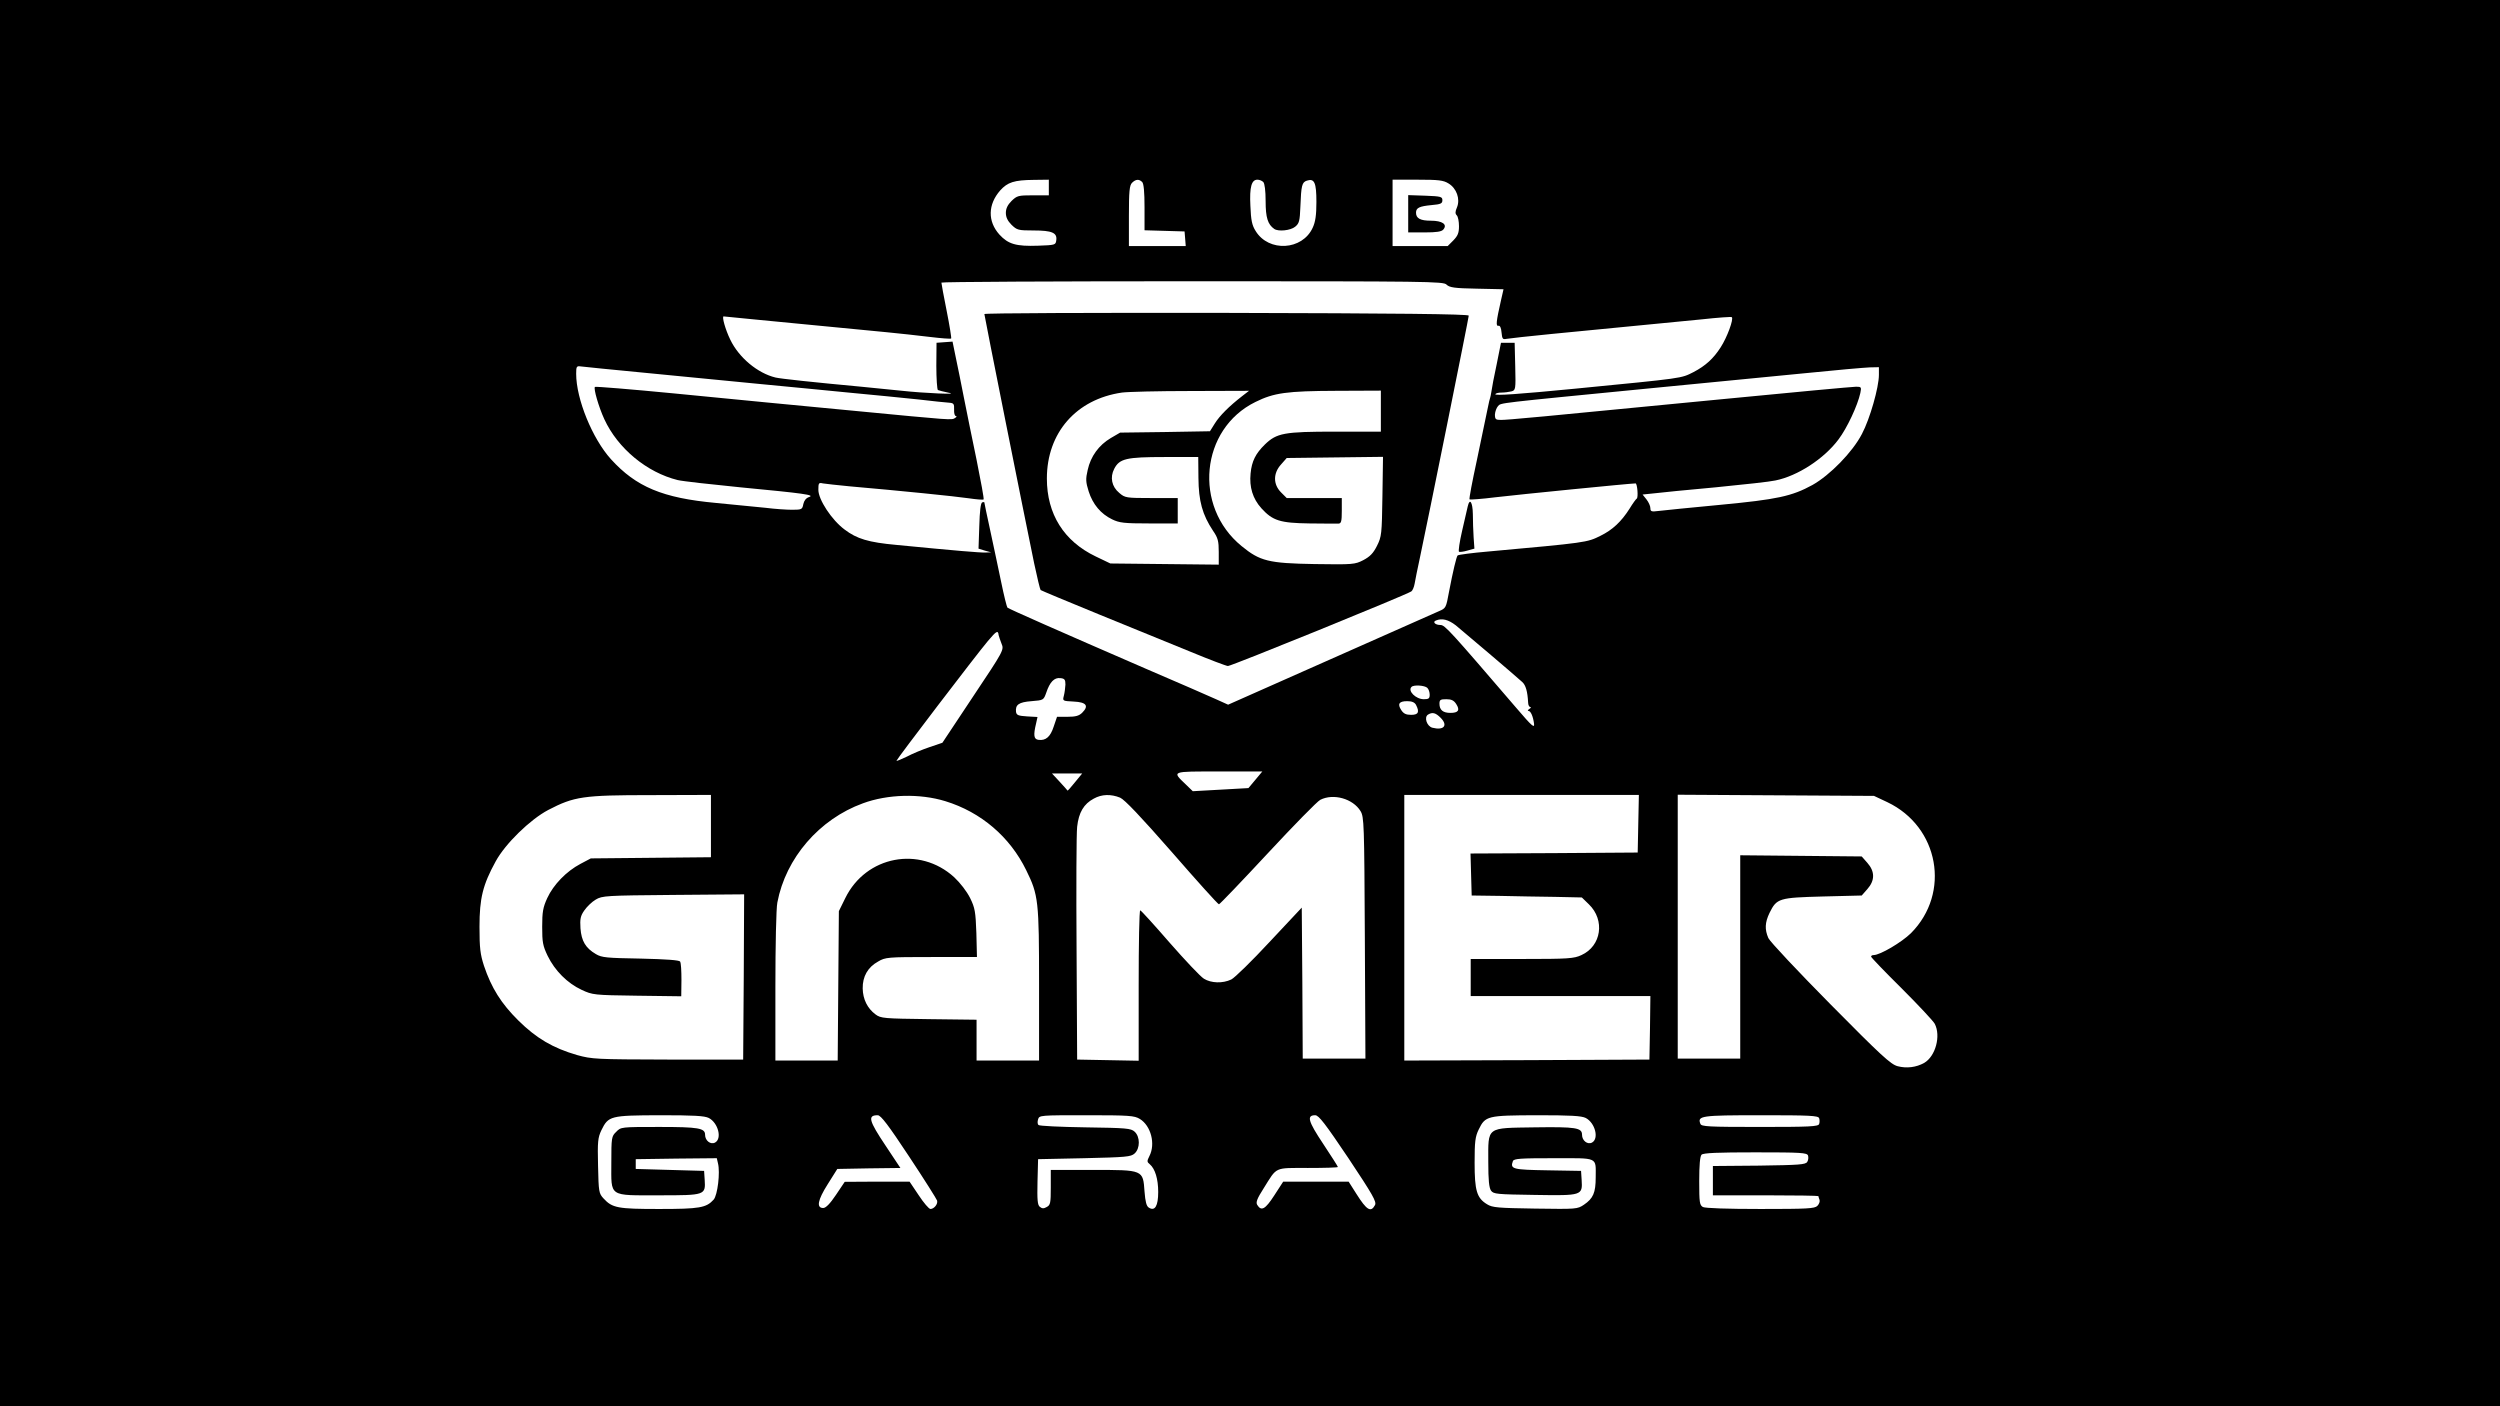 <?xml version="1.0" standalone="no"?>
<!DOCTYPE svg PUBLIC "-//W3C//DTD SVG 20010904//EN"
 "http://www.w3.org/TR/2001/REC-SVG-20010904/DTD/svg10.dtd">
<svg version="1.0" xmlns="http://www.w3.org/2000/svg"
 width="1280pt" height="720pt" viewBox="0 0 1280 720"
 preserveAspectRatio="xMidYMid meet">

<g transform="translate(0,720) scale(0.1,-0.1)"
fill="#000000" stroke="none">
<path d="M0 3600 l0 -3600 6400 0 6400 0 0 3600 0 3600 -6400 0 -6400 0 0
-3600z m5370 2640 l0 -40 -81 0 c-76 0 -82 -2 -110 -29 -20 -20 -29 -39 -29
-61 0 -22 9 -41 29 -61 28 -27 34 -29 113 -29 95 0 122 -12 116 -51 -3 -23 -6
-24 -93 -27 -113 -4 -153 8 -198 57 -61 68 -59 154 4 226 38 42 71 53 172 54
l77 1 0 -40z m478 28 c8 -8 12 -51 12 -130 l0 -117 103 -3 102 -3 3 -37 3 -38
-145 0 -146 0 0 154 c0 127 3 157 16 170 19 19 36 20 52 4z m620 0 c7 -7 12
-44 12 -98 0 -84 11 -119 44 -142 21 -15 84 -8 107 11 21 17 24 29 27 103 4
108 8 125 33 133 39 13 49 -10 49 -109 0 -67 -5 -102 -19 -132 -53 -116 -225
-126 -292 -17 -19 30 -24 55 -27 129 -5 97 6 134 36 134 10 0 23 -5 30 -12z
m948 -7 c42 -25 61 -80 44 -122 -10 -23 -10 -33 -1 -42 6 -6 11 -31 11 -55 0
-35 -6 -49 -29 -73 l-29 -29 -141 0 -141 0 0 170 0 170 128 0 c108 0 132 -3
158 -19z m-10 -518 c15 -15 40 -19 155 -21 l137 -3 -13 -57 c-25 -110 -27
-133 -13 -130 8 2 14 -10 16 -35 3 -32 6 -36 25 -32 12 2 115 14 230 25 506
49 631 61 771 75 82 9 151 14 153 11 10 -10 -24 -103 -57 -154 -37 -58 -78
-95 -139 -127 -66 -33 -44 -30 -606 -85 -289 -28 -414 -37 -409 -28 3 5 17 8
32 8 15 0 37 3 50 6 22 6 23 9 20 128 l-3 121 -35 0 -35 0 -22 -110 c-13 -60
-25 -123 -27 -140 -3 -16 -5 -30 -6 -30 -1 0 -8 -29 -15 -65 -7 -36 -32 -152
-54 -259 -23 -106 -40 -195 -37 -198 2 -2 62 2 133 11 128 15 682 70 717 71 9
0 15 -73 6 -78 -3 -1 -20 -24 -37 -52 -42 -66 -87 -108 -148 -138 -70 -35 -72
-35 -578 -81 -81 -7 -150 -16 -154 -20 -6 -6 -24 -81 -44 -186 -15 -82 -16
-84 -51 -99 -18 -8 -269 -119 -557 -247 l-523 -232 -62 28 c-33 15 -198 87
-366 159 -438 190 -694 303 -702 310 -3 3 -18 62 -32 131 -14 69 -40 188 -56
264 -17 77 -30 141 -30 143 0 3 -5 3 -11 1 -8 -3 -13 -46 -15 -121 l-4 -116
32 -10 33 -9 -30 -1 c-27 -1 -147 9 -455 39 -143 13 -203 31 -266 79 -66 49
-134 153 -134 203 0 35 2 38 23 33 12 -2 74 -9 137 -15 263 -23 540 -51 608
-61 41 -6 76 -9 78 -6 3 2 -14 94 -36 203 -23 110 -52 253 -65 319 -13 66 -31
157 -41 203 l-17 83 -41 -3 -41 -3 -1 -118 c0 -65 4 -121 8 -124 5 -2 30 -9
56 -14 58 -10 -120 -3 -248 11 -47 5 -137 14 -200 20 -248 23 -414 41 -439 47
-92 22 -188 102 -232 194 -25 51 -44 119 -34 119 3 0 71 -7 152 -15 142 -14
443 -43 683 -66 63 -6 162 -17 220 -24 58 -7 107 -11 110 -8 2 2 -8 66 -23
141 -15 75 -27 140 -27 145 0 4 578 7 1284 7 1210 0 1286 -1 1302 -17z m-4091
-453 c176 -17 435 -42 575 -56 140 -13 350 -34 465 -45 116 -11 271 -26 345
-34 74 -9 147 -16 161 -17 22 -2 25 -6 24 -35 -1 -18 3 -33 9 -33 6 0 4 -5 -4
-10 -17 -12 -19 -11 -510 36 -201 19 -403 39 -450 43 -47 5 -264 26 -482 47
-218 21 -399 36 -402 33 -8 -8 19 -102 48 -165 69 -150 218 -273 376 -312 25
-6 169 -22 320 -37 324 -31 386 -39 352 -50 -15 -5 -25 -18 -29 -36 -5 -27 -8
-29 -57 -29 -28 0 -89 4 -136 10 -47 5 -161 16 -255 25 -272 25 -408 82 -537
224 -95 105 -178 308 -178 437 0 37 2 41 23 38 12 -2 166 -17 342 -34z m6305
-9 c0 -64 -46 -226 -87 -303 -48 -93 -164 -211 -253 -261 -106 -58 -180 -74
-475 -102 -148 -14 -289 -28 -312 -31 -38 -5 -43 -3 -43 14 0 11 -9 31 -20 45
l-20 25 58 6 c31 4 174 18 317 31 143 14 280 29 305 35 114 23 249 111 323
210 44 58 98 174 112 238 6 30 5 32 -22 32 -16 0 -330 -29 -698 -65 -933 -91
-1085 -105 -1120 -105 -27 0 -31 3 -31 28 1 15 8 34 16 43 17 17 -17 13 770
90 283 28 643 63 800 78 157 16 306 29 333 30 l47 1 0 -39z m-2166 -1283 c40
-33 303 -256 340 -290 18 -16 27 -49 30 -105 0 -13 6 -23 11 -23 6 0 3 -5 -5
-10 -8 -5 -10 -10 -4 -10 11 0 23 -27 28 -63 4 -28 -8 -18 -91 79 -340 396
-365 424 -388 424 -27 0 -42 16 -23 23 31 13 63 5 102 -25z m-2341 -50 c2 -7
8 -27 15 -44 13 -31 12 -34 -145 -269 l-158 -238 -65 -22 c-36 -12 -89 -34
-117 -49 -29 -14 -53 -24 -53 -21 0 7 408 542 468 613 44 52 52 57 55 30z
m342 -253 c-1 -16 -4 -42 -8 -57 -7 -27 -7 -27 50 -30 66 -3 79 -22 44 -57
-16 -16 -34 -21 -75 -21 l-54 0 -17 -50 c-17 -53 -41 -73 -78 -68 -24 3 -27
23 -12 85 l7 32 -53 3 c-45 3 -54 6 -57 23 -4 37 14 50 79 55 62 5 62 5 76 44
18 54 41 78 72 74 22 -2 26 -8 26 -33z m1853 -17 c7 -7 12 -22 12 -35 0 -19
-5 -23 -30 -23 -41 0 -84 43 -63 63 11 12 68 8 81 -5z m148 -83 c20 -31 11
-45 -30 -45 -38 0 -56 15 -56 47 0 20 5 23 35 23 26 0 39 -6 51 -25z m-206 -4
c19 -37 12 -51 -25 -51 -26 0 -39 6 -51 25 -20 31 -11 45 31 45 24 0 38 -6 45
-19z m126 -66 c39 -39 17 -66 -42 -51 -28 7 -44 53 -23 67 23 14 39 10 65 -16z
m-948 -317 l-36 -43 -142 -8 -143 -8 -34 33 c-74 71 -80 68 168 68 l222 0 -35
-42z m-924 -13 c-20 -25 -37 -44 -38 -43 -1 2 -19 22 -41 46 l-39 42 78 0 77
0 -37 -45z m-1864 -224 l0 -160 -307 -3 -308 -3 -53 -28 c-72 -38 -138 -106
-170 -175 -22 -48 -26 -71 -26 -147 0 -79 3 -97 28 -149 37 -76 101 -140 174
-174 56 -26 62 -27 283 -30 l227 -3 1 83 c0 46 -2 88 -7 95 -5 7 -69 12 -202
15 -173 3 -199 5 -229 23 -53 31 -74 67 -79 132 -3 48 0 64 20 92 13 19 39 44
58 55 33 20 53 21 398 24 l362 3 -2 -423 -3 -423 -385 0 c-370 1 -388 2 -465
23 -124 36 -209 86 -301 177 -88 87 -138 167 -176 280 -19 59 -23 90 -23 200
0 146 17 215 83 335 49 90 176 214 269 263 133 69 177 76 526 76 l307 1 0
-159z m1200 127 c183 -56 331 -183 414 -353 63 -128 66 -156 66 -587 l0 -388
-160 0 -160 0 0 105 0 104 -244 3 c-231 3 -246 4 -273 24 -42 31 -65 78 -66
133 -1 61 26 109 79 138 37 22 49 23 273 23 l233 0 -3 123 c-4 109 -7 128 -32
179 -17 34 -50 77 -82 107 -177 161 -451 109 -557 -107 l-33 -67 -3 -382 -3
-383 -159 0 -160 0 0 379 c0 208 4 402 10 430 43 228 215 427 438 508 127 47
292 51 422 11z m895 18 c23 -10 104 -95 266 -280 127 -146 235 -266 240 -266
4 0 116 117 249 260 133 143 254 267 270 275 67 34 167 6 206 -58 18 -30 19
-62 22 -649 l3 -618 -161 0 -160 0 -2 387 -3 386 -165 -176 c-90 -97 -179
-184 -196 -192 -44 -21 -103 -19 -140 4 -18 11 -96 94 -175 184 -79 91 -147
166 -151 166 -5 1 -8 -172 -8 -384 l0 -386 -157 3 -158 3 -3 565 c-2 311 -1
593 3 627 8 73 34 117 85 144 41 23 88 24 135 5z m2653 -133 l-3 -148 -428 -3
-428 -2 3 -108 3 -107 145 -2 c80 -2 207 -4 282 -5 l137 -3 36 -35 c84 -81 64
-214 -38 -260 -38 -18 -67 -20 -304 -20 l-263 0 0 -95 0 -95 460 0 460 0 -2
-162 -3 -163 -627 -3 -628 -2 0 680 0 680 600 0 601 0 -3 -147z m1275 110
c265 -126 326 -465 121 -671 -48 -47 -158 -112 -191 -112 -7 0 -13 -3 -13 -8
0 -4 70 -77 156 -162 85 -85 162 -167 170 -182 32 -62 4 -166 -54 -200 -41
-23 -90 -29 -136 -17 -35 9 -84 54 -344 317 -167 169 -310 321 -318 339 -19
44 -18 79 6 129 37 75 48 78 273 84 l199 5 29 33 c39 44 39 90 0 134 l-29 33
-311 3 -311 3 0 -521 0 -520 -160 0 -160 0 0 675 0 676 503 -3 502 -3 68 -32z
m-6034 -1617 c48 -25 69 -106 32 -126 -23 -12 -51 10 -51 40 0 34 -33 40 -235
40 -195 0 -196 0 -220 -25 -24 -23 -25 -29 -25 -159 0 -177 -17 -166 247 -166
233 0 236 1 231 79 l-3 46 -175 5 -175 5 0 25 0 25 207 3 208 2 6 -26 c12 -47
-2 -163 -22 -186 -38 -42 -72 -48 -279 -48 -212 0 -240 5 -285 54 -24 26 -25
34 -28 167 -3 124 -1 144 17 182 36 74 46 76 299 77 174 0 229 -3 251 -14z
m1026 -198 c77 -116 141 -218 143 -225 5 -18 -16 -43 -34 -43 -8 0 -35 32 -60
70 l-47 70 -166 0 -166 -1 -45 -67 c-30 -45 -52 -67 -65 -67 -36 0 -29 40 23
122 l49 78 161 3 162 2 -75 113 c-87 130 -94 157 -41 157 16 0 54 -50 161
-212z m1181 193 c57 -35 81 -128 49 -190 -13 -26 -13 -30 2 -42 27 -23 43 -75
43 -142 0 -72 -17 -100 -48 -80 -12 7 -18 30 -22 82 -8 112 -5 111 -266 111
l-214 0 0 -90 c0 -80 -2 -90 -21 -100 -15 -9 -24 -8 -35 1 -12 9 -14 36 -12
128 l3 116 236 5 c215 5 239 7 258 24 29 26 29 86 0 112 -19 17 -41 19 -253
22 -127 2 -235 7 -239 12 -5 4 -6 17 -2 29 6 21 11 21 248 21 219 0 245 -2
273 -19z m1068 -201 c125 -188 145 -223 136 -240 -21 -39 -42 -27 -95 57 l-40
63 -168 0 -167 0 -46 -71 c-46 -71 -66 -82 -87 -48 -8 13 -1 32 33 85 70 112
52 104 227 104 84 0 153 2 153 5 0 3 -34 56 -75 118 -78 117 -86 147 -41 147
18 0 51 -43 170 -220z m1215 206 c48 -25 69 -106 32 -126 -23 -12 -51 10 -51
40 0 36 -32 41 -241 38 -253 -4 -239 6 -239 -177 0 -94 4 -132 14 -147 13 -18
30 -19 224 -22 243 -4 245 -3 240 77 l-3 46 -172 3 c-178 3 -192 6 -177 47 5
13 38 15 209 15 232 0 215 8 215 -98 0 -79 -13 -108 -60 -140 -34 -23 -38 -23
-250 -20 -190 3 -219 5 -246 22 -53 32 -64 70 -64 213 0 108 3 133 21 170 34
70 44 72 297 73 174 0 229 -3 251 -14z m1195 -1 c3 -8 3 -22 0 -30 -5 -13 -48
-15 -304 -15 -266 0 -299 2 -304 16 -16 41 2 44 309 44 251 0 294 -2 299 -15z
m-57 -191 c3 -9 2 -24 -4 -33 -9 -14 -42 -16 -247 -19 l-236 -2 0 -75 0 -75
270 0 c149 0 270 -2 270 -4 0 -2 3 -11 6 -19 3 -8 -2 -22 -11 -31 -14 -14 -51
-16 -291 -16 -171 0 -283 4 -295 10 -17 10 -19 22 -19 133 0 82 4 127 12 135
9 9 84 12 275 12 235 0 264 -2 270 -16z"/>
<path d="M7210 6105 l0 -95 84 0 c62 0 87 4 96 15 22 26 -5 45 -64 45 -54 0
-76 12 -76 41 0 25 17 33 80 39 47 4 55 8 55 25 0 18 -8 20 -87 23 l-88 3 0
-96z"/>
<path d="M5040 5592 c0 -9 204 -1030 255 -1277 15 -71 30 -133 33 -136 4 -3
138 -59 297 -124 160 -65 370 -151 468 -191 99 -41 186 -74 194 -74 18 0 908
362 939 382 6 4 14 22 17 40 3 18 15 78 27 133 37 172 250 1228 250 1239 0 8
-370 12 -1240 14 -691 1 -1240 -1 -1240 -6z m1320 -420 c-67 -52 -115 -100
-140 -140 l-25 -40 -230 -4 -230 -3 -48 -28 c-61 -36 -103 -94 -118 -163 -11
-47 -10 -62 5 -110 21 -66 62 -115 120 -143 37 -18 61 -21 189 -21 l147 0 0
65 0 65 -134 0 c-130 0 -136 1 -165 26 -39 32 -49 80 -26 124 27 52 62 60 257
60 l173 0 1 -107 c1 -119 20 -188 75 -271 25 -36 29 -53 29 -108 l0 -65 -277
3 -278 3 -75 36 c-163 78 -250 217 -250 399 0 234 150 406 384 440 28 4 186 8
351 8 l300 1 -35 -27z m710 -77 l0 -105 -233 0 c-263 0 -300 -7 -361 -66 -47
-46 -67 -85 -73 -148 -7 -70 11 -129 55 -178 58 -64 96 -76 247 -78 72 -1 138
-1 148 -1 14 1 17 11 17 66 l0 65 -141 0 -141 0 -29 29 c-41 41 -41 98 0 143
l29 33 247 3 246 3 -3 -203 c-3 -193 -4 -205 -28 -253 -19 -38 -36 -55 -70
-73 -43 -22 -52 -23 -250 -20 -235 4 -279 15 -373 92 -249 203 -211 600 71
738 95 47 160 56 415 57 l227 1 0 -105z"/>
<path d="M7515 4608 c-3 -13 -16 -69 -29 -126 -13 -56 -20 -104 -16 -107 4 -2
23 0 43 6 l36 10 -4 57 c-2 31 -4 85 -4 120 -1 61 -16 84 -26 40z"/>
</g>
</svg>

